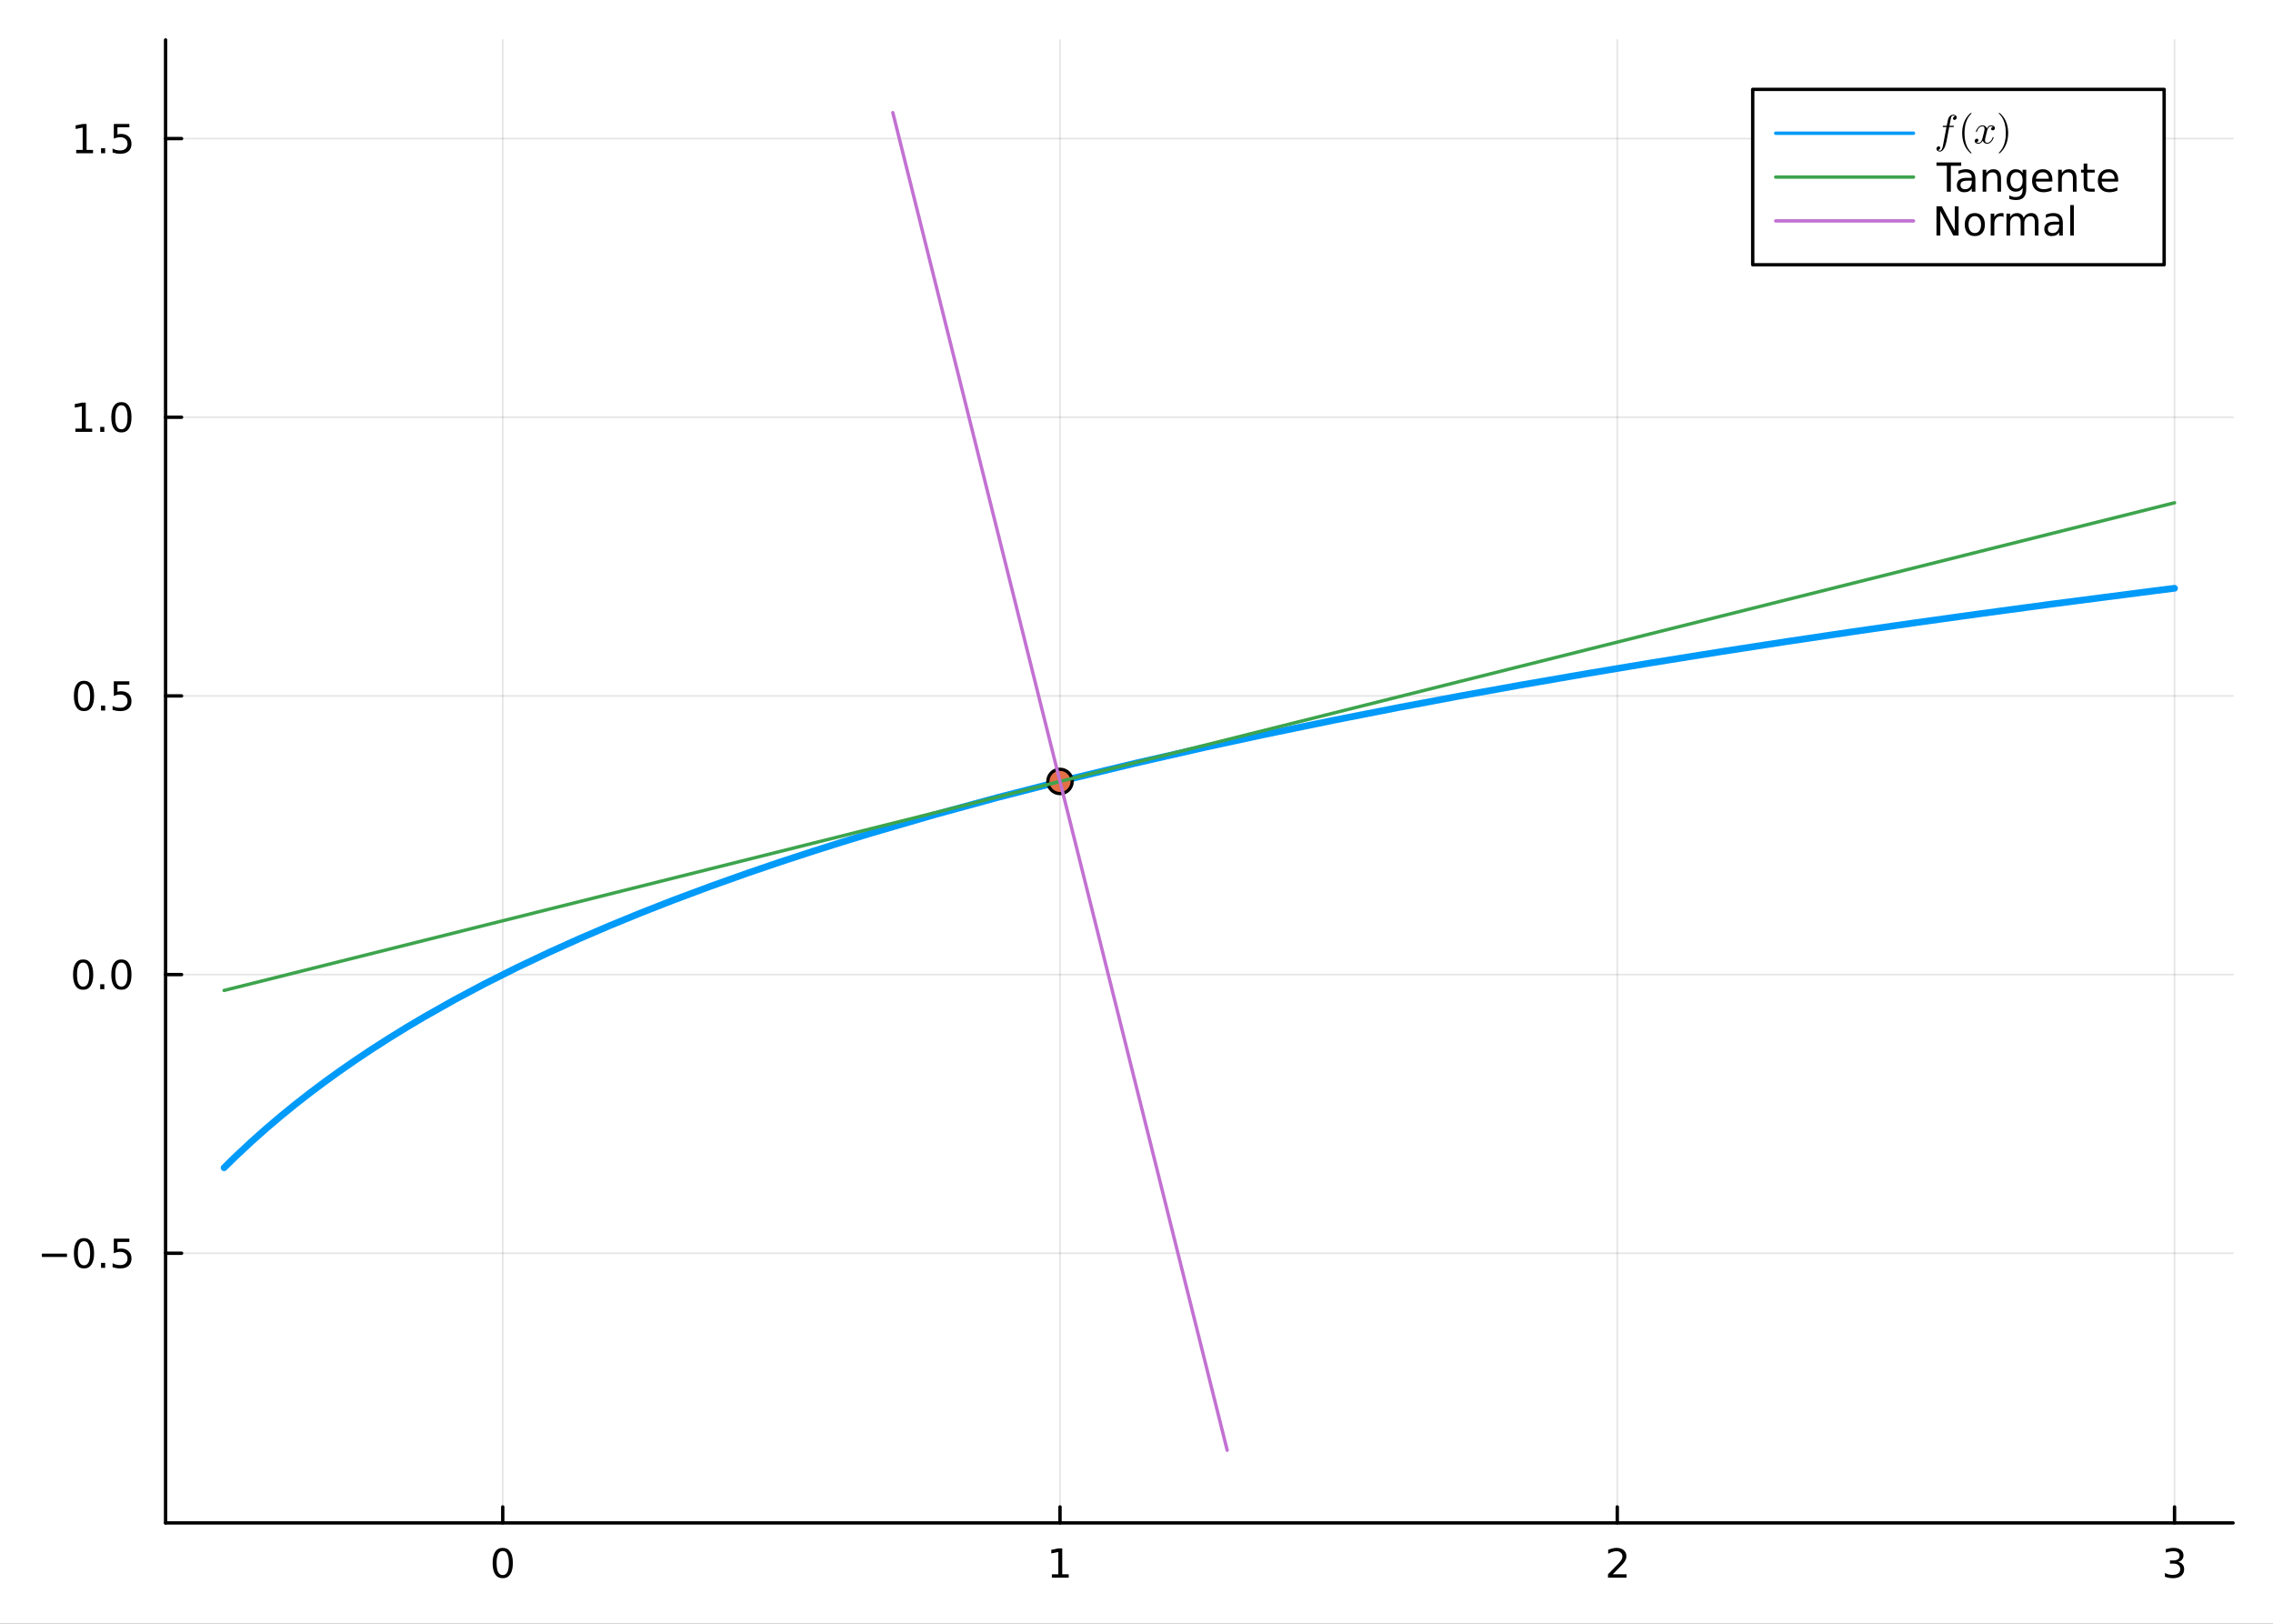 <?xml version="1.0" encoding="utf-8"?>
<svg xmlns="http://www.w3.org/2000/svg" xmlns:xlink="http://www.w3.org/1999/xlink" width="672" height="480" viewBox="0 0 2688 1920">
<rect x="0" y="0" width="2688" height="1920" fill="#333333" stroke="none"/>
<defs>
  <clipPath id="clip590">
    <rect x="0" y="0" width="2688" height="1920"/>
  </clipPath>
</defs>
<path clip-path="url(#clip590)" d="
M0 1920 L2688 1920 L2688 0 L0 0  Z
  " fill="#ffffff" fill-rule="evenodd" fill-opacity="1"/>
<defs>
  <clipPath id="clip591">
    <rect x="537" y="0" width="1883" height="1883"/>
  </clipPath>
</defs>
<defs>
  <clipPath id="clip592">
    <rect x="115" y="47" width="2527" height="1755"/>
  </clipPath>
</defs>
<path clip-path="url(#clip590)" d="
M195.821 1800.78 L2640.76 1800.78 L2640.76 47.244 L195.821 47.244  Z
  " fill="#ffffff" fill-rule="evenodd" fill-opacity="1"/>
<defs>
  <clipPath id="clip593">
    <rect x="195" y="47" width="2446" height="1755"/>
  </clipPath>
</defs>
<polyline clip-path="url(#clip593)" style="stroke:#000000; stroke-linecap:round; stroke-linejoin:round; stroke-width:2; stroke-opacity:0.1; fill:none" points="
  594.523,1800.78 594.523,47.244 
  "/>
<polyline clip-path="url(#clip593)" style="stroke:#000000; stroke-linecap:round; stroke-linejoin:round; stroke-width:2; stroke-opacity:0.1; fill:none" points="
  1253.54,1800.78 1253.54,47.244 
  "/>
<polyline clip-path="url(#clip593)" style="stroke:#000000; stroke-linecap:round; stroke-linejoin:round; stroke-width:2; stroke-opacity:0.1; fill:none" points="
  1912.55,1800.78 1912.55,47.244 
  "/>
<polyline clip-path="url(#clip593)" style="stroke:#000000; stroke-linecap:round; stroke-linejoin:round; stroke-width:2; stroke-opacity:0.1; fill:none" points="
  2571.56,1800.78 2571.56,47.244 
  "/>
<polyline clip-path="url(#clip590)" style="stroke:#000000; stroke-linecap:round; stroke-linejoin:round; stroke-width:4; stroke-opacity:1; fill:none" points="
  195.821,1800.78 2640.76,1800.78 
  "/>
<polyline clip-path="url(#clip590)" style="stroke:#000000; stroke-linecap:round; stroke-linejoin:round; stroke-width:4; stroke-opacity:1; fill:none" points="
  594.523,1800.78 594.523,1781.88 
  "/>
<polyline clip-path="url(#clip590)" style="stroke:#000000; stroke-linecap:round; stroke-linejoin:round; stroke-width:4; stroke-opacity:1; fill:none" points="
  1253.54,1800.78 1253.54,1781.88 
  "/>
<polyline clip-path="url(#clip590)" style="stroke:#000000; stroke-linecap:round; stroke-linejoin:round; stroke-width:4; stroke-opacity:1; fill:none" points="
  1912.55,1800.78 1912.55,1781.88 
  "/>
<polyline clip-path="url(#clip590)" style="stroke:#000000; stroke-linecap:round; stroke-linejoin:round; stroke-width:4; stroke-opacity:1; fill:none" points="
  2571.56,1800.78 2571.56,1781.88 
  "/>
<path clip-path="url(#clip590)" d="M594.523 1834 Q590.912 1834 589.083 1837.57 Q587.278 1841.11 587.278 1848.24 Q587.278 1855.34 589.083 1858.91 Q590.912 1862.45 594.523 1862.45 Q598.157 1862.45 599.963 1858.91 Q601.791 1855.34 601.791 1848.24 Q601.791 1841.11 599.963 1837.57 Q598.157 1834 594.523 1834 M594.523 1830.3 Q600.333 1830.3 603.389 1834.9 Q606.467 1839.49 606.467 1848.24 Q606.467 1856.96 603.389 1861.57 Q600.333 1866.15 594.523 1866.15 Q588.713 1866.15 585.634 1861.57 Q582.579 1856.96 582.579 1848.24 Q582.579 1839.49 585.634 1834.9 Q588.713 1830.3 594.523 1830.3 Z" fill="#000000" fill-rule="evenodd" fill-opacity="1" /><path clip-path="url(#clip590)" d="M1243.92 1861.55 L1251.56 1861.55 L1251.56 1835.18 L1243.25 1836.85 L1243.25 1832.59 L1251.51 1830.92 L1256.19 1830.92 L1256.19 1861.55 L1263.82 1861.55 L1263.82 1865.48 L1243.92 1865.48 L1243.92 1861.55 Z" fill="#000000" fill-rule="evenodd" fill-opacity="1" /><path clip-path="url(#clip590)" d="M1907.2 1861.55 L1923.52 1861.55 L1923.52 1865.48 L1901.58 1865.48 L1901.58 1861.55 Q1904.24 1858.79 1908.82 1854.16 Q1913.43 1849.51 1914.61 1848.17 Q1916.85 1845.65 1917.73 1843.91 Q1918.64 1842.15 1918.64 1840.46 Q1918.64 1837.71 1916.69 1835.97 Q1914.77 1834.23 1911.67 1834.23 Q1909.47 1834.23 1907.02 1835 Q1904.58 1835.76 1901.81 1837.31 L1901.81 1832.59 Q1904.63 1831.46 1907.08 1830.88 Q1909.54 1830.3 1911.58 1830.3 Q1916.95 1830.3 1920.14 1832.98 Q1923.33 1835.67 1923.33 1840.16 Q1923.33 1842.29 1922.52 1844.21 Q1921.74 1846.11 1919.63 1848.7 Q1919.05 1849.37 1915.95 1852.59 Q1912.85 1855.78 1907.2 1861.55 Z" fill="#000000" fill-rule="evenodd" fill-opacity="1" /><path clip-path="url(#clip590)" d="M2575.81 1846.85 Q2579.16 1847.57 2581.04 1849.84 Q2582.94 1852.1 2582.94 1855.44 Q2582.94 1860.55 2579.42 1863.35 Q2575.9 1866.15 2569.42 1866.15 Q2567.24 1866.15 2564.93 1865.71 Q2562.64 1865.3 2560.18 1864.44 L2560.18 1859.93 Q2562.13 1861.06 2564.44 1861.64 Q2566.76 1862.22 2569.28 1862.22 Q2573.68 1862.22 2575.97 1860.48 Q2578.28 1858.75 2578.28 1855.44 Q2578.28 1852.38 2576.13 1850.67 Q2574 1848.93 2570.18 1848.93 L2566.15 1848.93 L2566.15 1845.09 L2570.37 1845.09 Q2573.82 1845.09 2575.65 1843.72 Q2577.47 1842.34 2577.47 1839.74 Q2577.47 1837.08 2575.58 1835.67 Q2573.7 1834.23 2570.18 1834.23 Q2568.26 1834.23 2566.06 1834.65 Q2563.86 1835.07 2561.22 1835.95 L2561.22 1831.78 Q2563.89 1831.04 2566.2 1830.67 Q2568.54 1830.3 2570.6 1830.3 Q2575.92 1830.3 2579.02 1832.73 Q2582.13 1835.14 2582.13 1839.26 Q2582.13 1842.13 2580.48 1844.12 Q2578.84 1846.09 2575.81 1846.85 Z" fill="#000000" fill-rule="evenodd" fill-opacity="1" /><polyline clip-path="url(#clip593)" style="stroke:#000000; stroke-linecap:round; stroke-linejoin:round; stroke-width:2; stroke-opacity:0.1; fill:none" points="
  195.821,1481.91 2640.76,1481.91 
  "/>
<polyline clip-path="url(#clip593)" style="stroke:#000000; stroke-linecap:round; stroke-linejoin:round; stroke-width:2; stroke-opacity:0.1; fill:none" points="
  195.821,1152.41 2640.76,1152.41 
  "/>
<polyline clip-path="url(#clip593)" style="stroke:#000000; stroke-linecap:round; stroke-linejoin:round; stroke-width:2; stroke-opacity:0.1; fill:none" points="
  195.821,822.902 2640.76,822.902 
  "/>
<polyline clip-path="url(#clip593)" style="stroke:#000000; stroke-linecap:round; stroke-linejoin:round; stroke-width:2; stroke-opacity:0.1; fill:none" points="
  195.821,493.396 2640.76,493.396 
  "/>
<polyline clip-path="url(#clip593)" style="stroke:#000000; stroke-linecap:round; stroke-linejoin:round; stroke-width:2; stroke-opacity:0.1; fill:none" points="
  195.821,163.89 2640.76,163.89 
  "/>
<polyline clip-path="url(#clip590)" style="stroke:#000000; stroke-linecap:round; stroke-linejoin:round; stroke-width:4; stroke-opacity:1; fill:none" points="
  195.821,1800.78 195.821,47.244 
  "/>
<polyline clip-path="url(#clip590)" style="stroke:#000000; stroke-linecap:round; stroke-linejoin:round; stroke-width:4; stroke-opacity:1; fill:none" points="
  195.821,1481.91 214.718,1481.91 
  "/>
<polyline clip-path="url(#clip590)" style="stroke:#000000; stroke-linecap:round; stroke-linejoin:round; stroke-width:4; stroke-opacity:1; fill:none" points="
  195.821,1152.41 214.718,1152.41 
  "/>
<polyline clip-path="url(#clip590)" style="stroke:#000000; stroke-linecap:round; stroke-linejoin:round; stroke-width:4; stroke-opacity:1; fill:none" points="
  195.821,822.902 214.718,822.902 
  "/>
<polyline clip-path="url(#clip590)" style="stroke:#000000; stroke-linecap:round; stroke-linejoin:round; stroke-width:4; stroke-opacity:1; fill:none" points="
  195.821,493.396 214.718,493.396 
  "/>
<polyline clip-path="url(#clip590)" style="stroke:#000000; stroke-linecap:round; stroke-linejoin:round; stroke-width:4; stroke-opacity:1; fill:none" points="
  195.821,163.89 214.718,163.89 
  "/>
<path clip-path="url(#clip590)" d="M49.552 1482.37 L79.228 1482.37 L79.228 1486.3 L49.552 1486.3 L49.552 1482.37 Z" fill="#000000" fill-rule="evenodd" fill-opacity="1" /><path clip-path="url(#clip590)" d="M99.32 1467.71 Q95.709 1467.71 93.881 1471.28 Q92.075 1474.82 92.075 1481.95 Q92.075 1489.06 93.881 1492.62 Q95.709 1496.16 99.32 1496.16 Q102.955 1496.16 104.76 1492.62 Q106.589 1489.06 106.589 1481.95 Q106.589 1474.82 104.76 1471.28 Q102.955 1467.71 99.32 1467.71 M99.32 1464.01 Q105.131 1464.01 108.186 1468.62 Q111.265 1473.2 111.265 1481.95 Q111.265 1490.68 108.186 1495.28 Q105.131 1499.87 99.32 1499.87 Q93.51 1499.87 90.431 1495.28 Q87.376 1490.68 87.376 1481.95 Q87.376 1473.2 90.431 1468.62 Q93.51 1464.01 99.32 1464.01 Z" fill="#000000" fill-rule="evenodd" fill-opacity="1" /><path clip-path="url(#clip590)" d="M119.482 1493.31 L124.367 1493.31 L124.367 1499.19 L119.482 1499.19 L119.482 1493.31 Z" fill="#000000" fill-rule="evenodd" fill-opacity="1" /><path clip-path="url(#clip590)" d="M134.598 1464.63 L152.954 1464.63 L152.954 1468.57 L138.88 1468.57 L138.88 1477.04 Q139.899 1476.69 140.917 1476.53 Q141.936 1476.35 142.954 1476.35 Q148.741 1476.35 152.121 1479.52 Q155.501 1482.69 155.501 1488.11 Q155.501 1493.68 152.028 1496.79 Q148.556 1499.87 142.237 1499.87 Q140.061 1499.87 137.792 1499.49 Q135.547 1499.12 133.14 1498.38 L133.14 1493.68 Q135.223 1494.82 137.445 1495.37 Q139.667 1495.93 142.144 1495.93 Q146.149 1495.93 148.487 1493.82 Q150.825 1491.72 150.825 1488.11 Q150.825 1484.5 148.487 1482.39 Q146.149 1480.28 142.144 1480.28 Q140.269 1480.28 138.394 1480.7 Q136.542 1481.12 134.598 1482 L134.598 1464.63 Z" fill="#000000" fill-rule="evenodd" fill-opacity="1" /><path clip-path="url(#clip590)" d="M98.325 1138.21 Q94.714 1138.21 92.885 1141.77 Q91.08 1145.31 91.08 1152.44 Q91.08 1159.55 92.885 1163.11 Q94.714 1166.66 98.325 1166.66 Q101.959 1166.66 103.765 1163.11 Q105.593 1159.55 105.593 1152.44 Q105.593 1145.31 103.765 1141.77 Q101.959 1138.21 98.325 1138.21 M98.325 1134.5 Q104.135 1134.5 107.191 1139.11 Q110.269 1143.69 110.269 1152.44 Q110.269 1161.17 107.191 1165.78 Q104.135 1170.36 98.325 1170.36 Q92.515 1170.36 89.436 1165.78 Q86.381 1161.17 86.381 1152.44 Q86.381 1143.69 89.436 1139.11 Q92.515 1134.5 98.325 1134.5 Z" fill="#000000" fill-rule="evenodd" fill-opacity="1" /><path clip-path="url(#clip590)" d="M118.487 1163.81 L123.371 1163.81 L123.371 1169.69 L118.487 1169.69 L118.487 1163.81 Z" fill="#000000" fill-rule="evenodd" fill-opacity="1" /><path clip-path="url(#clip590)" d="M143.556 1138.21 Q139.945 1138.21 138.116 1141.77 Q136.311 1145.31 136.311 1152.44 Q136.311 1159.55 138.116 1163.11 Q139.945 1166.66 143.556 1166.66 Q147.19 1166.66 148.996 1163.11 Q150.825 1159.55 150.825 1152.44 Q150.825 1145.31 148.996 1141.77 Q147.19 1138.21 143.556 1138.21 M143.556 1134.5 Q149.366 1134.5 152.422 1139.11 Q155.501 1143.69 155.501 1152.44 Q155.501 1161.17 152.422 1165.78 Q149.366 1170.36 143.556 1170.36 Q137.746 1170.36 134.667 1165.78 Q131.612 1161.17 131.612 1152.44 Q131.612 1143.69 134.667 1139.11 Q137.746 1134.5 143.556 1134.5 Z" fill="#000000" fill-rule="evenodd" fill-opacity="1" /><path clip-path="url(#clip590)" d="M99.32 808.701 Q95.709 808.701 93.881 812.265 Q92.075 815.807 92.075 822.937 Q92.075 830.043 93.881 833.608 Q95.709 837.149 99.32 837.149 Q102.955 837.149 104.76 833.608 Q106.589 830.043 106.589 822.937 Q106.589 815.807 104.76 812.265 Q102.955 808.701 99.32 808.701 M99.32 804.997 Q105.131 804.997 108.186 809.603 Q111.265 814.187 111.265 822.937 Q111.265 831.663 108.186 836.27 Q105.131 840.853 99.32 840.853 Q93.51 840.853 90.431 836.27 Q87.376 831.663 87.376 822.937 Q87.376 814.187 90.431 809.603 Q93.51 804.997 99.32 804.997 Z" fill="#000000" fill-rule="evenodd" fill-opacity="1" /><path clip-path="url(#clip590)" d="M119.482 834.302 L124.367 834.302 L124.367 840.182 L119.482 840.182 L119.482 834.302 Z" fill="#000000" fill-rule="evenodd" fill-opacity="1" /><path clip-path="url(#clip590)" d="M134.598 805.622 L152.954 805.622 L152.954 809.557 L138.88 809.557 L138.88 818.029 Q139.899 817.682 140.917 817.52 Q141.936 817.335 142.954 817.335 Q148.741 817.335 152.121 820.506 Q155.501 823.677 155.501 829.094 Q155.501 834.673 152.028 837.774 Q148.556 840.853 142.237 840.853 Q140.061 840.853 137.792 840.483 Q135.547 840.112 133.14 839.372 L133.14 834.673 Q135.223 835.807 137.445 836.362 Q139.667 836.918 142.144 836.918 Q146.149 836.918 148.487 834.811 Q150.825 832.705 150.825 829.094 Q150.825 825.483 148.487 823.376 Q146.149 821.27 142.144 821.27 Q140.269 821.27 138.394 821.687 Q136.542 822.103 134.598 822.983 L134.598 805.622 Z" fill="#000000" fill-rule="evenodd" fill-opacity="1" /><path clip-path="url(#clip590)" d="M89.135 506.741 L96.774 506.741 L96.774 480.375 L88.464 482.042 L88.464 477.782 L96.728 476.116 L101.404 476.116 L101.404 506.741 L109.043 506.741 L109.043 510.676 L89.135 510.676 L89.135 506.741 Z" fill="#000000" fill-rule="evenodd" fill-opacity="1" /><path clip-path="url(#clip590)" d="M118.487 504.796 L123.371 504.796 L123.371 510.676 L118.487 510.676 L118.487 504.796 Z" fill="#000000" fill-rule="evenodd" fill-opacity="1" /><path clip-path="url(#clip590)" d="M143.556 479.194 Q139.945 479.194 138.116 482.759 Q136.311 486.301 136.311 493.43 Q136.311 500.537 138.116 504.102 Q139.945 507.643 143.556 507.643 Q147.19 507.643 148.996 504.102 Q150.825 500.537 150.825 493.43 Q150.825 486.301 148.996 482.759 Q147.19 479.194 143.556 479.194 M143.556 475.491 Q149.366 475.491 152.422 480.097 Q155.501 484.68 155.501 493.43 Q155.501 502.157 152.422 506.764 Q149.366 511.347 143.556 511.347 Q137.746 511.347 134.667 506.764 Q131.612 502.157 131.612 493.43 Q131.612 484.68 134.667 480.097 Q137.746 475.491 143.556 475.491 Z" fill="#000000" fill-rule="evenodd" fill-opacity="1" /><path clip-path="url(#clip590)" d="M90.131 177.234 L97.769 177.234 L97.769 150.869 L89.459 152.536 L89.459 148.276 L97.723 146.61 L102.399 146.61 L102.399 177.234 L110.038 177.234 L110.038 181.17 L90.131 181.17 L90.131 177.234 Z" fill="#000000" fill-rule="evenodd" fill-opacity="1" /><path clip-path="url(#clip590)" d="M119.482 175.29 L124.367 175.29 L124.367 181.17 L119.482 181.17 L119.482 175.29 Z" fill="#000000" fill-rule="evenodd" fill-opacity="1" /><path clip-path="url(#clip590)" d="M134.598 146.61 L152.954 146.61 L152.954 150.545 L138.88 150.545 L138.88 159.017 Q139.899 158.67 140.917 158.508 Q141.936 158.323 142.954 158.323 Q148.741 158.323 152.121 161.494 Q155.501 164.665 155.501 170.082 Q155.501 175.66 152.028 178.762 Q148.556 181.841 142.237 181.841 Q140.061 181.841 137.792 181.471 Q135.547 181.1 133.14 180.359 L133.14 175.66 Q135.223 176.795 137.445 177.35 Q139.667 177.906 142.144 177.906 Q146.149 177.906 148.487 175.799 Q150.825 173.693 150.825 170.082 Q150.825 166.471 148.487 164.364 Q146.149 162.258 142.144 162.258 Q140.269 162.258 138.394 162.674 Q136.542 163.091 134.598 163.971 L134.598 146.61 Z" fill="#000000" fill-rule="evenodd" fill-opacity="1" /><polyline clip-path="url(#clip593)" style="stroke:#009af9; stroke-linecap:round; stroke-linejoin:round; stroke-width:8; stroke-opacity:1; fill:none" points="
  265.017,1380.8 268.771,1377.07 272.525,1373.38 276.28,1369.73 280.034,1366.12 297.39,1349.92 314.747,1334.49 332.103,1319.74 349.46,1305.63 366.817,1292.09 
  384.173,1279.09 401.53,1266.59 418.886,1254.54 439.747,1240.62 460.609,1227.26 481.47,1214.42 502.331,1202.06 537.606,1182.17 572.882,1163.41 611.201,1144.17 
  649.521,1126 684.848,1110.08 720.175,1094.9 758.049,1079.37 795.923,1064.54 839.804,1048.15 883.685,1032.53 922.681,1019.25 961.678,1006.49 995.874,995.687 
  1030.07,985.228 1104.64,963.512 1179.65,943.022 1262.58,921.759 1341.49,902.727 1423.53,884.038 1492.6,869.089 1576.92,851.712 1654.16,836.559 1725.5,823.158 
  1797.77,810.116 1878.76,796.089 1952.15,783.874 2036.17,770.423 2113.97,758.44 2190.67,747.038 2265.14,736.333 2341.49,725.708 2425.13,714.447 2546.63,698.746 
  2571.56,695.615 
  "/>
<circle clip-path="url(#clip593)" cx="1253.54" cy="924.012" r="14.4" fill="#e26f46" fill-rule="evenodd" fill-opacity="1" stroke="#000000" stroke-opacity="1" stroke-width="3.84"/>
<polyline clip-path="url(#clip593)" style="stroke:#3da44d; stroke-linecap:round; stroke-linejoin:round; stroke-width:4; stroke-opacity:1; fill:none" points="
  265.017,1171.14 280.034,1167.39 418.886,1132.67 502.331,1111.81 572.882,1094.17 649.521,1075.02 720.175,1057.35 795.923,1038.41 883.685,1016.47 961.678,996.976 
  1030.07,979.878 1104.64,961.236 1179.65,942.484 1262.58,921.751 1341.49,902.024 1423.53,881.513 1492.6,864.246 1576.92,843.166 1654.16,823.855 1725.5,806.02 
  1797.77,787.954 1878.76,767.707 1952.15,749.359 2036.17,728.353 2113.97,708.903 2190.67,689.727 2265.14,671.109 2341.49,652.024 2425.13,631.113 2546.63,600.737 
  2571.56,594.506 
  "/>
<polyline clip-path="url(#clip593)" style="stroke:#c271d2; stroke-linecap:round; stroke-linejoin:round; stroke-width:4; stroke-opacity:1; fill:none" points="
  1055.83,133.197 1058.41,143.494 1082.21,238.707 1096.51,295.927 1108.61,344.305 1121.75,396.857 1133.86,445.305 1146.84,497.247 1161.89,557.427 1175.26,610.907 
  1186.98,657.805 1199.77,708.936 1212.63,760.371 1226.84,817.239 1240.37,871.347 1254.43,927.607 1266.27,974.966 1280.73,1032.79 1293.97,1085.75 1306.2,1134.67 
  1318.59,1184.23 1332.47,1239.76 1345.05,1290.08 1359.46,1347.7 1372.8,1401.05 1385.94,1453.65 1398.71,1504.71 1411.8,1557.06 1426.14,1614.42 1446.97,1697.73 
  1451.24,1714.83 
  "/>
<path clip-path="url(#clip590)" d="
M2072.72 313.055 L2559.26 313.055 L2559.26 105.695 L2072.72 105.695  Z
  " fill="#ffffff" fill-rule="evenodd" fill-opacity="1"/>
<polyline clip-path="url(#clip590)" style="stroke:#000000; stroke-linecap:round; stroke-linejoin:round; stroke-width:4; stroke-opacity:1; fill:none" points="
  2072.72,313.055 2559.26,313.055 2559.26,105.695 2072.72,105.695 2072.72,313.055 
  "/>
<polyline clip-path="url(#clip590)" style="stroke:#009af9; stroke-linecap:round; stroke-linejoin:round; stroke-width:4; stroke-opacity:1; fill:none" points="
  2099.88,157.535 2262.88,157.535 
  "/>
<path clip-path="url(#clip590)" d="M2313.96 138.89 Q2313.96 140.178 2313.14 140.974 Q2312.34 141.771 2311.33 141.771 Q2310.61 141.771 2310.07 141.326 Q2309.55 140.88 2309.55 140.108 Q2309.55 139.311 2310.16 138.468 Q2310.77 137.625 2312.15 137.508 Q2311.24 136.641 2309.79 136.641 Q2309.06 136.641 2308.45 137.109 Q2307.87 137.554 2307.54 138.281 Q2307.19 139.03 2306.39 143.27 Q2306.13 144.651 2305.9 145.987 Q2305.67 147.322 2305.38 148.727 L2309.37 148.727 Q2309.88 148.727 2310.09 148.75 Q2310.3 148.774 2310.47 148.891 Q2310.65 149.008 2310.65 149.266 Q2310.65 149.922 2310.35 150.086 Q2310.07 150.226 2309.23 150.226 L2305.1 150.226 L2302.22 165.427 Q2302.15 165.872 2301.85 167.278 Q2301.57 168.659 2300.89 170.931 Q2300.21 173.227 2299.53 174.585 Q2299.15 175.358 2298.66 176.084 Q2298.19 176.834 2297.51 177.583 Q2296.84 178.333 2295.95 178.778 Q2295.06 179.246 2294.12 179.246 Q2292.53 179.246 2291.28 178.356 Q2290.04 177.466 2290.04 175.944 Q2290.04 174.656 2290.84 173.859 Q2291.66 173.063 2292.67 173.063 Q2293.39 173.063 2293.91 173.508 Q2294.45 173.953 2294.45 174.726 Q2294.45 175.054 2294.33 175.429 Q2294.21 175.803 2293.95 176.225 Q2293.7 176.67 2293.13 176.974 Q2292.57 177.279 2291.8 177.326 Q2292.71 178.192 2294.12 178.192 Q2294.56 178.192 2294.96 178.005 Q2295.36 177.841 2295.69 177.419 Q2296.04 176.998 2296.3 176.576 Q2296.55 176.178 2296.81 175.405 Q2297.07 174.656 2297.23 174.094 Q2297.4 173.531 2297.61 172.524 Q2297.84 171.517 2297.96 170.908 Q2298.08 170.322 2298.29 169.175 L2301.87 150.226 L2298.71 150.226 Q2298.15 150.226 2297.91 150.203 Q2297.7 150.179 2297.54 150.062 Q2297.37 149.922 2297.37 149.64 Q2297.37 149.195 2297.56 149.008 Q2297.77 148.797 2298.01 148.774 Q2298.24 148.727 2298.8 148.727 L2302.13 148.727 Q2303.25 142.801 2303.7 141.208 Q2304.21 139.522 2305.01 138.351 Q2305.81 137.156 2306.7 136.594 Q2307.59 136.032 2308.31 135.821 Q2309.06 135.587 2309.79 135.587 Q2311.43 135.587 2312.69 136.477 Q2313.96 137.344 2313.96 138.89 Z" fill="#000000" fill-rule="evenodd" fill-opacity="1" /><path clip-path="url(#clip590)" d="M2320.42 157.417 Q2320.42 149.313 2323.44 142.778 Q2324.73 140.037 2326.53 137.742 Q2328.33 135.446 2329.53 134.439 Q2330.72 133.432 2331.05 133.432 Q2331.52 133.432 2331.54 133.901 Q2331.54 134.135 2330.91 134.72 Q2323.18 142.59 2323.2 157.417 Q2323.2 172.29 2330.72 179.855 Q2331.54 180.675 2331.54 180.933 Q2331.54 181.401 2331.05 181.401 Q2330.72 181.401 2329.57 180.441 Q2328.43 179.481 2326.65 177.279 Q2324.87 175.077 2323.58 172.384 Q2320.42 165.849 2320.42 157.417 Z" fill="#000000" fill-rule="evenodd" fill-opacity="1" /><path clip-path="url(#clip590)" d="M2359.08 151.374 Q2359.08 152.685 2358.26 153.435 Q2357.44 154.161 2356.5 154.161 Q2355.61 154.161 2355.14 153.646 Q2354.68 153.13 2354.68 152.475 Q2354.68 151.585 2355.33 150.812 Q2355.99 150.039 2356.97 149.875 Q2356.01 149.266 2354.58 149.266 Q2353.65 149.266 2352.83 149.758 Q2352.03 150.249 2351.54 150.882 Q2351.07 151.514 2350.65 152.428 Q2350.25 153.318 2350.09 153.857 Q2349.94 154.372 2349.83 154.934 L2348.19 161.492 Q2347.39 164.607 2347.39 165.708 Q2347.39 167.067 2348.05 167.98 Q2348.7 168.87 2350.01 168.87 Q2350.53 168.87 2351.12 168.73 Q2351.7 168.566 2352.45 168.144 Q2353.22 167.699 2353.9 167.043 Q2354.61 166.364 2355.28 165.216 Q2355.96 164.069 2356.41 162.593 Q2356.55 162.078 2357.02 162.078 Q2357.6 162.078 2357.6 162.546 Q2357.6 162.944 2357.28 163.788 Q2356.97 164.607 2356.29 165.685 Q2355.64 166.739 2354.77 167.699 Q2353.9 168.636 2352.61 169.292 Q2351.33 169.948 2349.92 169.948 Q2347.91 169.948 2346.57 168.87 Q2345.24 167.793 2344.74 166.294 Q2344.63 166.505 2344.46 166.786 Q2344.3 167.067 2343.81 167.699 Q2343.34 168.308 2342.8 168.777 Q2342.26 169.222 2341.42 169.573 Q2340.6 169.948 2339.71 169.948 Q2338.58 169.948 2337.58 169.62 Q2336.59 169.292 2335.89 168.542 Q2335.19 167.793 2335.19 166.762 Q2335.19 165.615 2335.96 164.818 Q2336.76 163.998 2337.84 163.998 Q2338.51 163.998 2339.05 164.397 Q2339.62 164.795 2339.62 165.661 Q2339.62 166.622 2338.96 167.348 Q2338.3 168.074 2337.37 168.261 Q2338.33 168.87 2339.76 168.87 Q2341.3 168.87 2342.52 167.512 Q2343.74 166.153 2344.32 163.881 Q2345.78 158.424 2346.34 155.988 Q2346.9 153.529 2346.9 152.475 Q2346.9 151.491 2346.64 150.812 Q2346.38 150.132 2345.94 149.828 Q2345.52 149.5 2345.12 149.383 Q2344.74 149.266 2344.32 149.266 Q2343.62 149.266 2342.82 149.547 Q2342.05 149.828 2341.11 150.484 Q2340.2 151.116 2339.33 152.428 Q2338.47 153.739 2337.88 155.543 Q2337.76 156.082 2337.25 156.082 Q2336.69 156.058 2336.69 155.59 Q2336.69 155.192 2336.99 154.372 Q2337.32 153.529 2337.98 152.475 Q2338.66 151.421 2339.52 150.484 Q2340.41 149.523 2341.7 148.868 Q2343.01 148.212 2344.42 148.212 Q2345.05 148.212 2345.66 148.352 Q2346.29 148.469 2347.04 148.821 Q2347.81 149.172 2348.49 149.945 Q2349.17 150.718 2349.59 151.842 Q2349.87 151.303 2350.25 150.788 Q2350.65 150.273 2351.26 149.64 Q2351.89 148.985 2352.76 148.61 Q2353.65 148.212 2354.63 148.212 Q2355.59 148.212 2356.53 148.469 Q2357.46 148.704 2358.26 149.477 Q2359.08 150.226 2359.08 151.374 Z" fill="#000000" fill-rule="evenodd" fill-opacity="1" /><path clip-path="url(#clip590)" d="M2363.7 180.933 Q2363.7 180.699 2364.31 180.113 Q2372.04 172.243 2372.04 157.417 Q2372.04 142.543 2364.61 135.025 Q2363.7 134.158 2363.7 133.901 Q2363.7 133.432 2364.17 133.432 Q2364.5 133.432 2365.64 134.392 Q2366.81 135.353 2368.57 137.554 Q2370.35 139.756 2371.66 142.45 Q2374.82 148.985 2374.82 157.417 Q2374.82 165.521 2371.8 172.056 Q2370.51 174.796 2368.71 177.092 Q2366.91 179.387 2365.71 180.394 Q2364.52 181.401 2364.17 181.401 Q2363.7 181.401 2363.7 180.933 Z" fill="#000000" fill-rule="evenodd" fill-opacity="1" /><polyline clip-path="url(#clip590)" style="stroke:#3da44d; stroke-linecap:round; stroke-linejoin:round; stroke-width:4; stroke-opacity:1; fill:none" points="
  2099.88,209.375 2262.88,209.375 
  "/>
<path clip-path="url(#clip590)" d="M2290.04 192.095 L2319.28 192.095 L2319.28 196.03 L2307.01 196.03 L2307.01 226.655 L2302.31 226.655 L2302.31 196.03 L2290.04 196.03 L2290.04 192.095 Z" fill="#000000" fill-rule="evenodd" fill-opacity="1" /><path clip-path="url(#clip590)" d="M2327.54 213.623 Q2322.38 213.623 2320.39 214.803 Q2318.4 215.984 2318.4 218.831 Q2318.4 221.1 2319.88 222.442 Q2321.39 223.762 2323.95 223.762 Q2327.5 223.762 2329.63 221.262 Q2331.78 218.739 2331.78 214.572 L2331.78 213.623 L2327.54 213.623 M2336.04 211.864 L2336.04 226.655 L2331.78 226.655 L2331.78 222.72 Q2330.32 225.081 2328.14 226.215 Q2325.97 227.327 2322.82 227.327 Q2318.84 227.327 2316.48 225.104 Q2314.14 222.859 2314.14 219.109 Q2314.14 214.734 2317.06 212.512 Q2320 210.29 2325.81 210.29 L2331.78 210.29 L2331.78 209.873 Q2331.78 206.933 2329.83 205.336 Q2327.91 203.716 2324.42 203.716 Q2322.2 203.716 2320.09 204.248 Q2317.98 204.78 2316.04 205.845 L2316.04 201.91 Q2318.38 201.007 2320.58 200.567 Q2322.77 200.104 2324.86 200.104 Q2330.48 200.104 2333.26 203.021 Q2336.04 205.938 2336.04 211.864 Z" fill="#000000" fill-rule="evenodd" fill-opacity="1" /><path clip-path="url(#clip590)" d="M2366.36 211.007 L2366.36 226.655 L2362.1 226.655 L2362.1 211.146 Q2362.1 207.466 2360.67 205.637 Q2359.23 203.808 2356.36 203.808 Q2352.91 203.808 2350.92 206.007 Q2348.93 208.206 2348.93 212.003 L2348.93 226.655 L2344.65 226.655 L2344.65 200.729 L2348.93 200.729 L2348.93 204.757 Q2350.46 202.419 2352.52 201.262 Q2354.6 200.104 2357.31 200.104 Q2361.78 200.104 2364.07 202.882 Q2366.36 205.637 2366.36 211.007 Z" fill="#000000" fill-rule="evenodd" fill-opacity="1" /><path clip-path="url(#clip590)" d="M2391.92 213.391 Q2391.92 208.762 2390 206.216 Q2388.1 203.669 2384.65 203.669 Q2381.22 203.669 2379.3 206.216 Q2377.4 208.762 2377.4 213.391 Q2377.4 217.998 2379.3 220.544 Q2381.22 223.09 2384.65 223.09 Q2388.1 223.09 2390 220.544 Q2391.92 217.998 2391.92 213.391 M2396.18 223.438 Q2396.18 230.058 2393.24 233.276 Q2390.3 236.516 2384.23 236.516 Q2381.99 236.516 2380 236.169 Q2378.01 235.845 2376.13 235.151 L2376.13 231.007 Q2378.01 232.026 2379.83 232.512 Q2381.66 232.998 2383.56 232.998 Q2387.75 232.998 2389.83 230.799 Q2391.92 228.623 2391.92 224.202 L2391.92 222.095 Q2390.6 224.387 2388.54 225.521 Q2386.48 226.655 2383.61 226.655 Q2378.84 226.655 2375.92 223.021 Q2373.01 219.387 2373.01 213.391 Q2373.01 207.373 2375.92 203.739 Q2378.84 200.104 2383.61 200.104 Q2386.48 200.104 2388.54 201.239 Q2390.6 202.373 2391.92 204.665 L2391.92 200.729 L2396.18 200.729 L2396.18 223.438 Z" fill="#000000" fill-rule="evenodd" fill-opacity="1" /><path clip-path="url(#clip590)" d="M2427.13 212.628 L2427.13 214.711 L2407.54 214.711 Q2407.82 219.109 2410.18 221.424 Q2412.57 223.715 2416.8 223.715 Q2419.26 223.715 2421.55 223.114 Q2423.86 222.512 2426.13 221.308 L2426.13 225.336 Q2423.84 226.308 2421.43 226.817 Q2419.02 227.327 2416.55 227.327 Q2410.34 227.327 2406.71 223.715 Q2403.1 220.104 2403.1 213.947 Q2403.1 207.581 2406.52 203.854 Q2409.97 200.104 2415.81 200.104 Q2421.04 200.104 2424.07 203.484 Q2427.13 206.841 2427.13 212.628 M2422.87 211.378 Q2422.82 207.882 2420.9 205.799 Q2419 203.716 2415.85 203.716 Q2412.29 203.716 2410.14 205.729 Q2408.01 207.743 2407.68 211.401 L2422.87 211.378 Z" fill="#000000" fill-rule="evenodd" fill-opacity="1" /><path clip-path="url(#clip590)" d="M2455.67 211.007 L2455.67 226.655 L2451.41 226.655 L2451.41 211.146 Q2451.41 207.466 2449.97 205.637 Q2448.54 203.808 2445.67 203.808 Q2442.22 203.808 2440.23 206.007 Q2438.24 208.206 2438.24 212.003 L2438.24 226.655 L2433.95 226.655 L2433.95 200.729 L2438.24 200.729 L2438.24 204.757 Q2439.76 202.419 2441.82 201.262 Q2443.91 200.104 2446.62 200.104 Q2451.08 200.104 2453.38 202.882 Q2455.67 205.637 2455.67 211.007 Z" fill="#000000" fill-rule="evenodd" fill-opacity="1" /><path clip-path="url(#clip590)" d="M2468.38 193.368 L2468.38 200.729 L2477.15 200.729 L2477.15 204.04 L2468.38 204.04 L2468.38 218.114 Q2468.38 221.285 2469.23 222.188 Q2470.11 223.09 2472.77 223.09 L2477.15 223.09 L2477.15 226.655 L2472.77 226.655 Q2467.84 226.655 2465.97 224.827 Q2464.09 222.975 2464.09 218.114 L2464.09 204.04 L2460.97 204.04 L2460.97 200.729 L2464.09 200.729 L2464.09 193.368 L2468.38 193.368 Z" fill="#000000" fill-rule="evenodd" fill-opacity="1" /><path clip-path="url(#clip590)" d="M2504.93 212.628 L2504.93 214.711 L2485.34 214.711 Q2485.62 219.109 2487.98 221.424 Q2490.37 223.715 2494.6 223.715 Q2497.06 223.715 2499.35 223.114 Q2501.66 222.512 2503.93 221.308 L2503.93 225.336 Q2501.64 226.308 2499.23 226.817 Q2496.82 227.327 2494.35 227.327 Q2488.14 227.327 2484.51 223.715 Q2480.9 220.104 2480.9 213.947 Q2480.9 207.581 2484.32 203.854 Q2487.77 200.104 2493.61 200.104 Q2498.84 200.104 2501.87 203.484 Q2504.93 206.841 2504.93 212.628 M2500.67 211.378 Q2500.62 207.882 2498.7 205.799 Q2496.8 203.716 2493.65 203.716 Q2490.09 203.716 2487.94 205.729 Q2485.81 207.743 2485.48 211.401 L2500.67 211.378 Z" fill="#000000" fill-rule="evenodd" fill-opacity="1" /><polyline clip-path="url(#clip590)" style="stroke:#c271d2; stroke-linecap:round; stroke-linejoin:round; stroke-width:4; stroke-opacity:1; fill:none" points="
  2099.88,261.215 2262.88,261.215 
  "/>
<path clip-path="url(#clip590)" d="M2290.04 243.935 L2296.34 243.935 L2311.66 272.847 L2311.66 243.935 L2316.2 243.935 L2316.2 278.495 L2309.9 278.495 L2294.58 249.583 L2294.58 278.495 L2290.04 278.495 L2290.04 243.935 Z" fill="#000000" fill-rule="evenodd" fill-opacity="1" /><path clip-path="url(#clip590)" d="M2335.37 255.556 Q2331.94 255.556 2329.95 258.241 Q2327.96 260.903 2327.96 265.556 Q2327.96 270.208 2329.93 272.893 Q2331.92 275.555 2335.37 275.555 Q2338.77 275.555 2340.76 272.87 Q2342.75 270.185 2342.75 265.556 Q2342.75 260.949 2340.76 258.264 Q2338.77 255.556 2335.37 255.556 M2335.37 251.944 Q2340.92 251.944 2344.09 255.556 Q2347.26 259.167 2347.26 265.556 Q2347.26 271.921 2344.09 275.555 Q2340.92 279.167 2335.37 279.167 Q2329.79 279.167 2326.62 275.555 Q2323.47 271.921 2323.47 265.556 Q2323.47 259.167 2326.62 255.556 Q2329.79 251.944 2335.37 251.944 Z" fill="#000000" fill-rule="evenodd" fill-opacity="1" /><path clip-path="url(#clip590)" d="M2369.35 256.551 Q2368.63 256.134 2367.77 255.949 Q2366.94 255.741 2365.92 255.741 Q2362.31 255.741 2360.37 258.102 Q2358.45 260.44 2358.45 264.838 L2358.45 278.495 L2354.16 278.495 L2354.16 252.569 L2358.45 252.569 L2358.45 256.597 Q2359.79 254.236 2361.94 253.102 Q2364.09 251.944 2367.17 251.944 Q2367.61 251.944 2368.14 252.014 Q2368.68 252.06 2369.33 252.176 L2369.35 256.551 Z" fill="#000000" fill-rule="evenodd" fill-opacity="1" /><path clip-path="url(#clip590)" d="M2393.17 257.546 Q2394.76 254.676 2396.99 253.31 Q2399.21 251.944 2402.22 251.944 Q2406.27 251.944 2408.47 254.792 Q2410.67 257.616 2410.67 262.847 L2410.67 278.495 L2406.39 278.495 L2406.39 262.986 Q2406.39 259.259 2405.07 257.454 Q2403.75 255.648 2401.04 255.648 Q2397.73 255.648 2395.81 257.847 Q2393.89 260.046 2393.89 263.843 L2393.89 278.495 L2389.6 278.495 L2389.6 262.986 Q2389.6 259.236 2388.28 257.454 Q2386.96 255.648 2384.21 255.648 Q2380.95 255.648 2379.02 257.87 Q2377.1 260.069 2377.1 263.843 L2377.1 278.495 L2372.82 278.495 L2372.82 252.569 L2377.1 252.569 L2377.1 256.597 Q2378.56 254.213 2380.6 253.079 Q2382.64 251.944 2385.44 251.944 Q2388.26 251.944 2390.23 253.38 Q2392.22 254.815 2393.17 257.546 Z" fill="#000000" fill-rule="evenodd" fill-opacity="1" /><path clip-path="url(#clip590)" d="M2430.95 265.463 Q2425.78 265.463 2423.79 266.643 Q2421.8 267.824 2421.8 270.671 Q2421.8 272.94 2423.28 274.282 Q2424.79 275.602 2427.36 275.602 Q2430.9 275.602 2433.03 273.102 Q2435.18 270.579 2435.18 266.412 L2435.18 265.463 L2430.95 265.463 M2439.44 263.704 L2439.44 278.495 L2435.18 278.495 L2435.18 274.56 Q2433.72 276.921 2431.55 278.055 Q2429.37 279.167 2426.22 279.167 Q2422.24 279.167 2419.88 276.944 Q2417.54 274.699 2417.54 270.949 Q2417.54 266.574 2420.46 264.352 Q2423.4 262.13 2429.21 262.13 L2435.18 262.13 L2435.18 261.713 Q2435.18 258.773 2433.24 257.176 Q2431.32 255.556 2427.82 255.556 Q2425.6 255.556 2423.49 256.088 Q2421.38 256.62 2419.44 257.685 L2419.44 253.75 Q2421.78 252.847 2423.98 252.407 Q2426.18 251.944 2428.26 251.944 Q2433.88 251.944 2436.66 254.861 Q2439.44 257.778 2439.44 263.704 Z" fill="#000000" fill-rule="evenodd" fill-opacity="1" /><path clip-path="url(#clip590)" d="M2448.21 242.477 L2452.47 242.477 L2452.47 278.495 L2448.21 278.495 L2448.21 242.477 Z" fill="#000000" fill-rule="evenodd" fill-opacity="1" /></svg>
